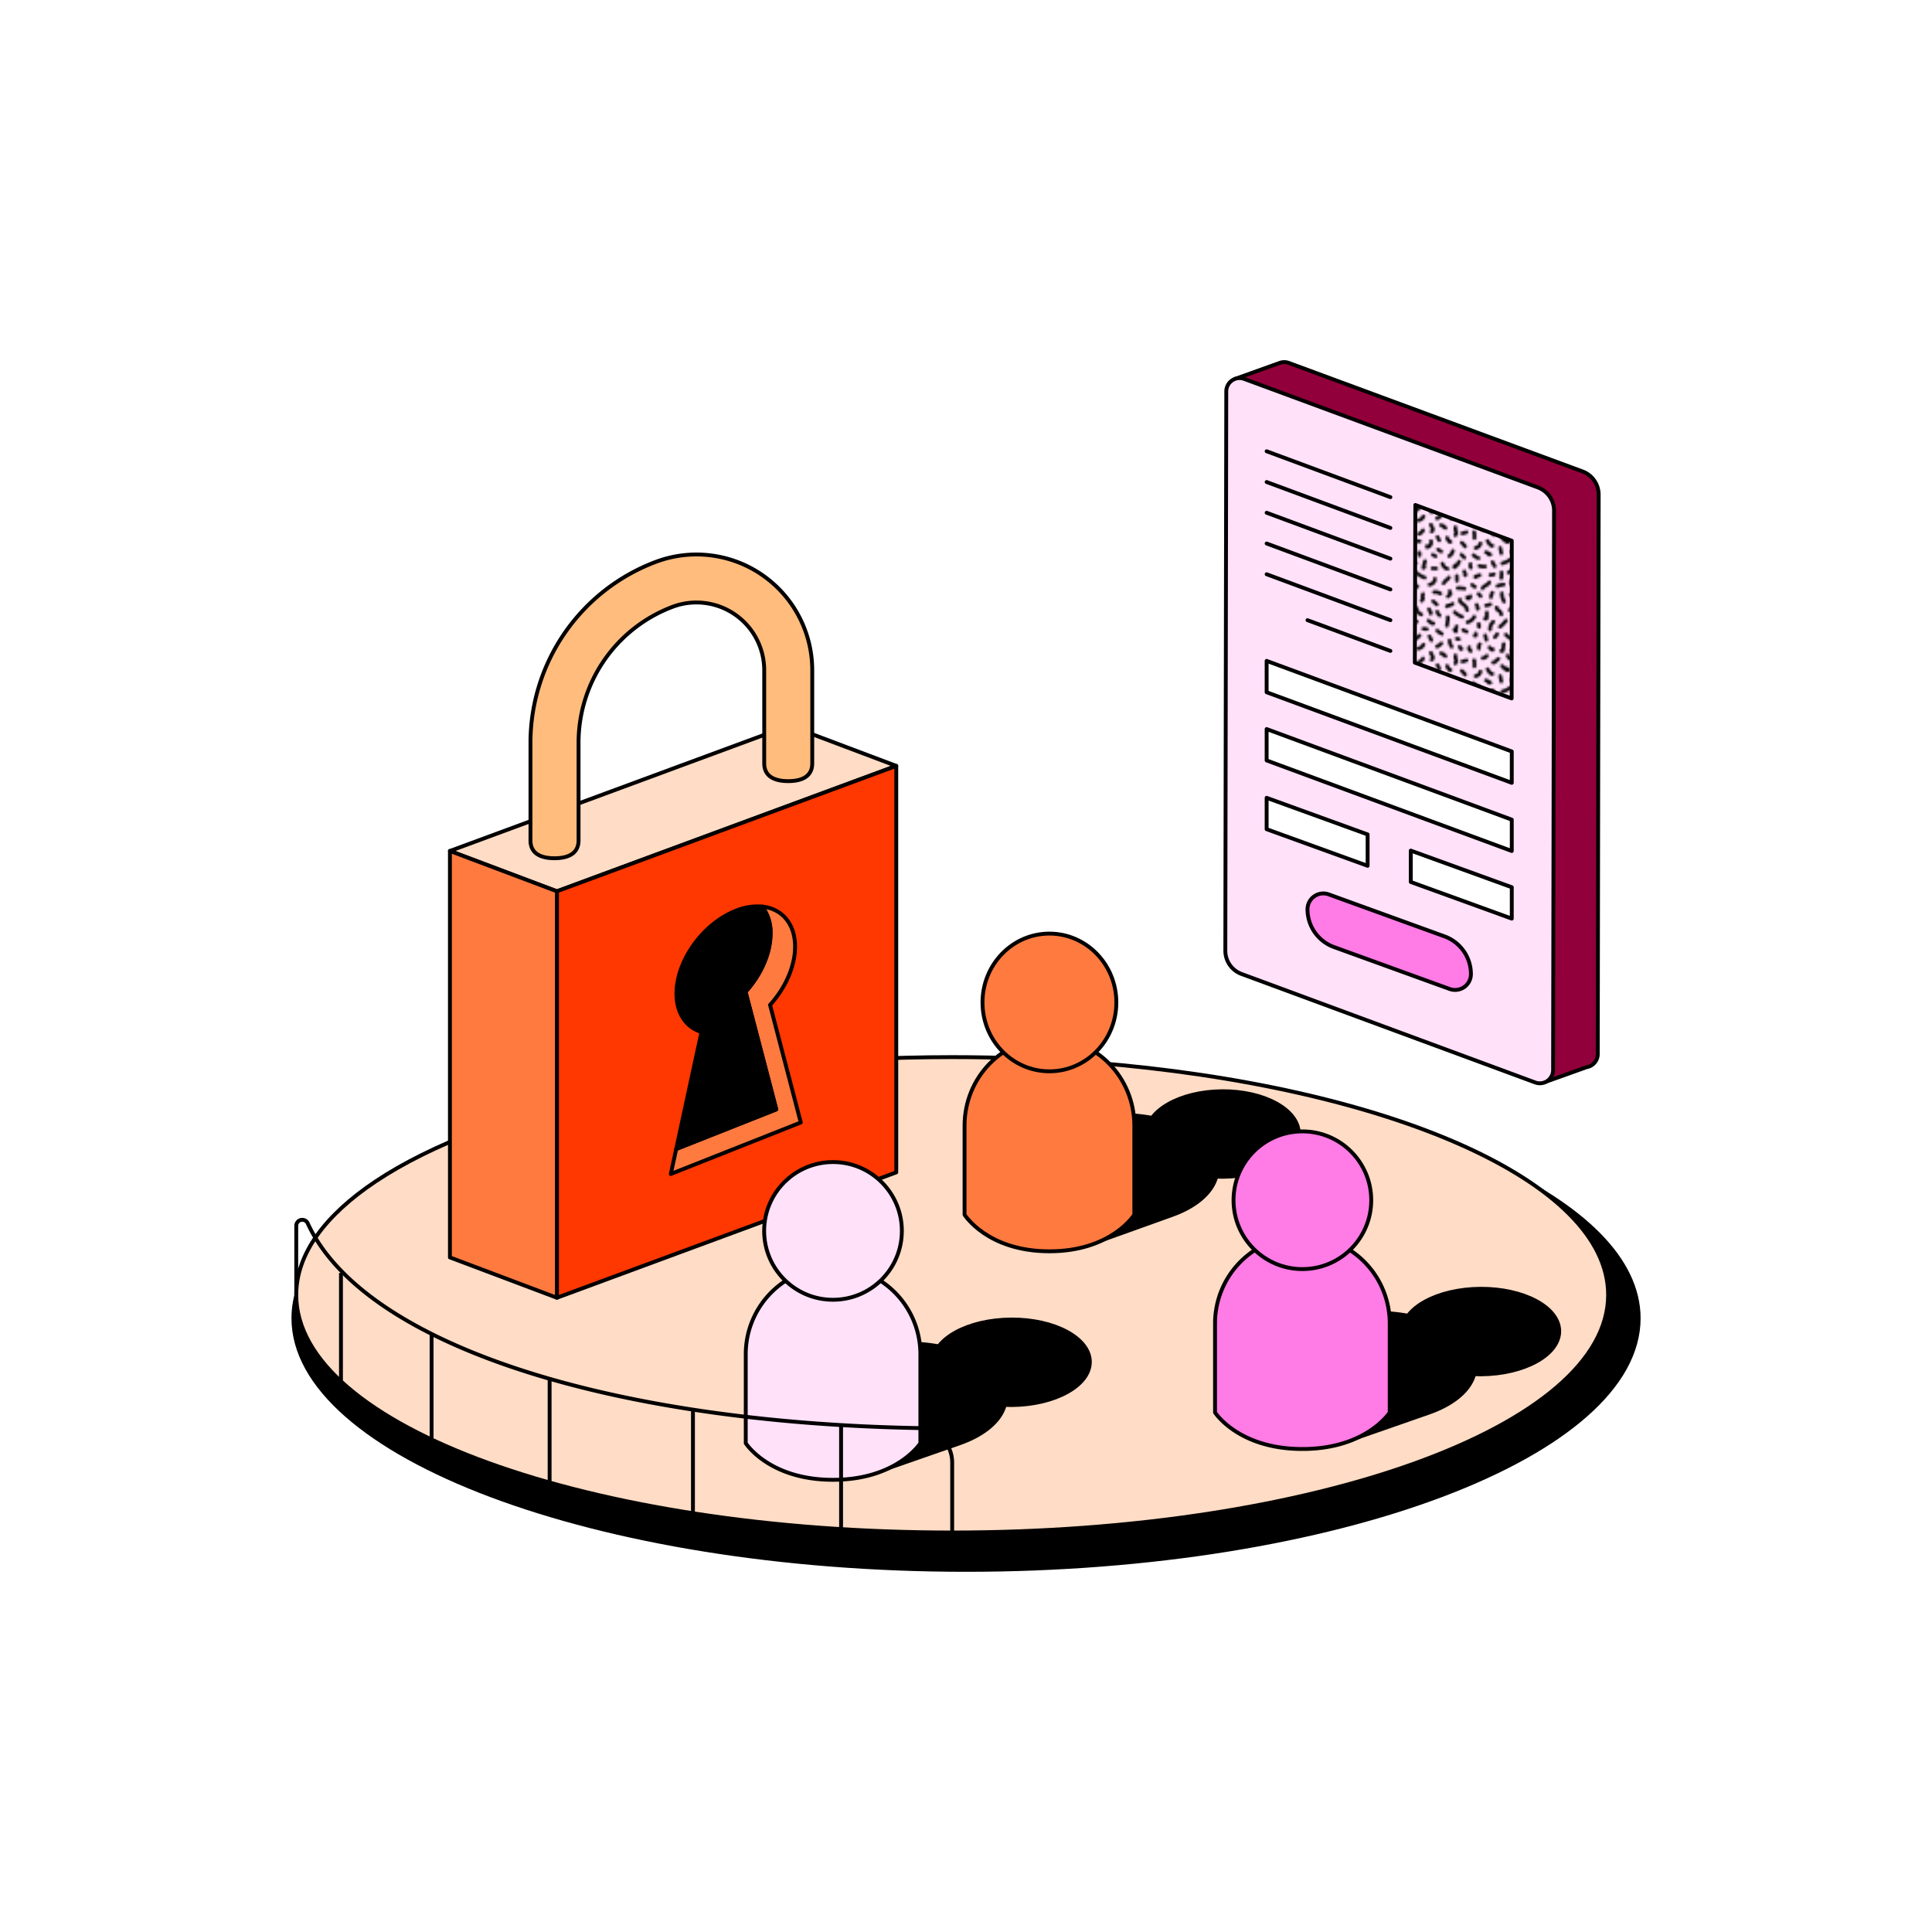 <svg xmlns="http://www.w3.org/2000/svg" xmlns:xlink="http://www.w3.org/1999/xlink" viewBox="0 0 1000 1000"><defs><style>.cls-1,.cls-10,.cls-13,.cls-2{fill:none;}.cls-10,.cls-11,.cls-12,.cls-13,.cls-14,.cls-2,.cls-3,.cls-4,.cls-5,.cls-6,.cls-7,.cls-8,.cls-9{stroke:#000;stroke-linejoin:round;}.cls-12,.cls-13,.cls-2{stroke-linecap:round;}.cls-2{stroke-width:1.7px;}.cls-10,.cls-11,.cls-12,.cls-13,.cls-14,.cls-3,.cls-4,.cls-5,.cls-6,.cls-7,.cls-8,.cls-9{stroke-width:2px;}.cls-4{fill:#ffdcc5;}.cls-5{fill:#ff3700;}.cls-6{fill:#ff7a3f;}.cls-7{fill:#ffbc7d;}.cls-8{fill:#ffe1f9;}.cls-9{fill:#ff7be5;}.cls-11{fill:#92003b;}.cls-12{fill:url(#PATTERN_3);}.cls-14{fill:#fff;}</style><pattern id="PATTERN_3" data-name="PATTERN 3" width="51" height="62" patternTransform="matrix(-1.07, 0, 0, 1.07, -323.96, -931.98)" patternUnits="userSpaceOnUse" viewBox="0 0 51 62"><rect class="cls-1" width="51" height="62"/><path class="cls-2" d="M25.78,62.81l-1,1.93"/><path class="cls-2" d="M30.55,62.43a7.76,7.76,0,0,0,3.59,2.29"/><path class="cls-2" d="M39.81,62a11.59,11.59,0,0,1-2.57,2"/><path class="cls-2" d="M49.21,64.6l.57-2.26"/><path class="cls-2" d="M3.35,61.4v1.17l.49,0"/><path class="cls-2" d="M44,61.7a4.47,4.47,0,0,0,1.14,1.51"/><path class="cls-2" d="M-2,10.23a2.47,2.47,0,0,0,2,1.12"/><path class="cls-2" d="M-3.24,36.64c.48,1.46,2.81,1.56,3.33,3"/><path class="cls-2" d="M25.78.81l-1,1.93"/><path class="cls-2" d="M30.55.43a7.76,7.76,0,0,0,3.59,2.29"/><path class="cls-2" d="M39.81,0a11.59,11.59,0,0,1-2.57,2"/><path class="cls-2" d="M12.59,58a4.47,4.47,0,0,1,.32,2.5,1.39,1.39,0,0,0,.74-.82"/><path class="cls-2" d="M48.64,16.68A5.3,5.3,0,0,1,46.7,19c-.14.09-.41.11-.4-.06"/><path class="cls-2" d="M41.62,15.15a7.84,7.84,0,0,1-2.39,2c-.19.11-.51.14-.54-.08a1,1,0,0,1,.85-.7"/><path class="cls-2" d="M49,10.23a2.47,2.47,0,0,0,2,1.12"/><path class="cls-2" d="M46,13.48c-.08.24-.44.12-.63-.05l-2-1.75"/><path class="cls-2" d="M47.72,6.17a3.18,3.18,0,0,1-1.57,1.28V7"/><path class="cls-2" d="M49.21,2.6,49.78.34"/><path class="cls-2" d="M42.52,20,42,22.68"/><path class="cls-2" d="M47.32,47.36a7.51,7.51,0,0,0,2.08.54"/><path class="cls-2" d="M7.85,12.44A7.79,7.79,0,0,0,9.93,13"/><path class="cls-2" d="M46.27,26.91a21.14,21.14,0,0,1-1.09,2"/><path class="cls-2" d="M37.72,25.72a11.2,11.2,0,0,0,3.85,1.83"/><path class="cls-2" d="M9.92,53.39a11.06,11.06,0,0,0,3.63-2.23"/><path class="cls-2" d="M34.44,19.8a11,11,0,0,1,2.62,2.13"/><path class="cls-2" d="M38.88,10.1A1.88,1.88,0,0,1,37,11.77"/><path class="cls-2" d="M40.83,4.5l.36,2.7a1.08,1.08,0,0,0,.23.66.39.39,0,0,0,.6,0"/><path class="cls-2" d="M37,7.54,33.51,8.77"/><path class="cls-2" d="M28.62,4.81a3.43,3.43,0,0,0,2.54,1.93"/><path class="cls-2" d="M34.19,15.51a5.75,5.75,0,0,1-3.76,1.35"/><path class="cls-2" d="M28.85,11.49a3.34,3.34,0,0,0,2,1.79"/><path class="cls-2" d="M25.08,8.78a11.7,11.7,0,0,1-.83,1.71c-.24.6-.13,1.45.48,1.63"/><path class="cls-2" d="M25,16.77a2.32,2.32,0,0,0,1.92,2.92v-.56"/><path class="cls-2" d="M30.81,22.47c.09-.06-.06-.2-.15-.15a.35.35,0,0,0-.1.3l0,1.1"/><path class="cls-2" d="M2,57.06c.09-.06-.05-.21-.15-.15a.3.3,0,0,0-.09.29v1.11"/><path class="cls-2" d="M33.46,24.93a2.1,2.1,0,0,1-1,2.52"/><path class="cls-2" d="M36.11,30a11.1,11.1,0,0,0,2.4,2"/><path class="cls-2" d="M41.89,31.88A12,12,0,0,0,42,34.69"/><path class="cls-2" d="M45.56,32.8a3.24,3.24,0,0,0,1.76.32"/><path class="cls-2" d="M35.85,34.88a2.18,2.18,0,0,1,1.28,2.94"/><path class="cls-2" d="M32.53,31.76A14.36,14.36,0,0,1,28,34.45"/><path class="cls-2" d="M27.86,26.41a19.35,19.35,0,0,1,.81,3.36.8.8,0,0,1-.43-.58"/><path class="cls-2" d="M24.16,23.33l-1.39.77"/><path class="cls-2" d="M22.43,30l1.92-.06"/><path class="cls-2" d="M33.1,37.4,32,38.67a.36.36,0,0,1-.28.16c-.11,0-.16-.19-.06-.22"/><path class="cls-2" d="M23.12,34.93c-.28,1.3,1,2.69,2.66,2.93"/><path class="cls-2" d="M21.86,14.72A8.5,8.5,0,0,1,21,16.36"/><path class="cls-2" d="M21.59,20.79a4.78,4.78,0,0,1-1.54,1"/><path class="cls-2" d="M20.15,9A21.37,21.37,0,0,0,18,10.41l1-.95"/><path class="cls-2" d="M20,4.25a13,13,0,0,0,1.88,1.51.24.24,0,0,0,.18,0c.06,0,.07-.13,0-.14"/><path class="cls-2" d="M16,2.86a5.31,5.31,0,0,1-1,3"/><path class="cls-2" d="M12.6,2a2.75,2.75,0,0,0-1.17.19"/><path class="cls-2" d="M13.17,10.06a3.92,3.92,0,0,1-.23,2,1.83,1.83,0,0,0,.31,1.86"/><path class="cls-2" d="M17.21,15.11a3.49,3.49,0,0,1-1.39,2.06c-.07,0-.14.08-.21,0s-.07-.16,0-.15"/><path class="cls-2" d="M14.42,21.44A3.86,3.86,0,0,0,16.21,24"/><path class="cls-2" d="M4.05,53.33A5.18,5.18,0,0,0,7.37,56"/><path class="cls-2" d="M19.51,27.63a5.49,5.49,0,0,1-1.11,1.84,1.11,1.11,0,0,1-.49.37c-.32.1-.79,0-.87.35"/><path class="cls-2" d="M11.38,26.66a5.81,5.81,0,0,0,2.34,2.77,3.09,3.09,0,0,0-.31-.93"/><path class="cls-2" d="M10.13,17.54a7.07,7.07,0,0,0-1.6,1.85L8.59,19"/><path class="cls-2" d="M11.22,5.93a2.5,2.5,0,0,0-.86.82c0,.08-.09.17,0,.25s.18.09.19,0"/><path class="cls-2" d="M3.35-.6V.57l.49,0"/><path class="cls-2" d="M15.94,40.93c.08.51-.56,1-.33,1.47a.92.92,0,0,0,.24.28l1,.88"/><path class="cls-2" d="M20.46,42.17a4.47,4.47,0,0,1,3.08-.73"/><path class="cls-2" d="M12.51,33.56,12.44,36"/><path class="cls-2" d="M16.31,34.36c.65,1.12,2.15,1.63,2.6,2.85"/><path class="cls-2" d="M14.51,47.08a3,3,0,0,0,1.55.72c.49.07,1.11.11,1.26.58"/><path class="cls-2" d="M24,45.8,22.2,47.42"/><path class="cls-2" d="M28.82,42.35A2.24,2.24,0,0,1,29,44.09a1,1,0,0,0-.08.69c.14.33.67.51.55.84"/><path class="cls-2" d="M26,49.65l-.92,1.78c-.09.17-.06.5.12.44"/><path class="cls-2" d="M22,50.91a3.35,3.35,0,0,1-1.18,1.81"/><path class="cls-2" d="M16.91,53.54a1.6,1.6,0,0,0-.08,1l.47,3.15"/><path class="cls-2" d="M5.93,43.39a1.45,1.45,0,0,0,.64,1.06c.39.19,1-.05,1-.48"/><path class="cls-2" d="M22,60.06a10.09,10.09,0,0,1-2.26,1.58"/><path class="cls-2" d="M44-.3a4.47,4.47,0,0,0,1.14,1.51"/><path class="cls-2" d="M12.11,39.48a14.37,14.37,0,0,0-3.33.28"/><path class="cls-2" d="M8.87,31.36a1.64,1.64,0,0,1-.37,1c-.18.32-.29.79,0,1"/><path class="cls-2" d="M5.07,37.86a2,2,0,0,1-1.37,1"/><path class="cls-2" d="M2,42.28a10.1,10.1,0,0,0-1,1.14"/><path class="cls-2" d="M2.91,47.51l-.59,1.64c-.07.18-.07.48.13.49"/><path class="cls-2" d="M6.51,6.11a1.38,1.38,0,0,1-.8,1.82"/><path class="cls-2" d="M4.13,12.35a12.73,12.73,0,0,0-.14,3"/><path class="cls-2" d="M1.09,17.83a2.79,2.79,0,0,0,2.39,2.24"/><path class="cls-2" d="M4.43,23.52A5,5,0,0,1,2,25"/><path class="cls-2" d="M10.3,23.31,8.82,24.79"/><path class="cls-2" d="M5.88,27.86a2.26,2.26,0,0,1-.17,1.78"/><path class="cls-2" d="M1.61,28.77a7.14,7.14,0,0,1-2.79.29"/><path class="cls-2" d="M1.43,33.25l1.91.6a.35.35,0,0,1,.24.16c0,.09-.05.23-.14.18"/><path class="cls-2" d="M1.38,4.59a2.24,2.24,0,0,1,.4,2.14"/><path class="cls-2" d="M34,43.62c1-.17,2-.38,3-.6.36-.09.7-.42.32-.47"/><path class="cls-2" d="M36.6,48.26a3.57,3.57,0,0,0,1.28,1.86"/><path class="cls-2" d="M32.05,49.17a3.54,3.54,0,0,1-2.39,3.11"/><path class="cls-2" d="M34.75,54.13a12.35,12.35,0,0,1-2.85,1.62"/><path class="cls-2" d="M41.72,42a5.86,5.86,0,0,1-.44,2.58c-.1.29-.76,1.95-.59,1.26"/><path class="cls-2" d="M40.83,37.78a10.68,10.68,0,0,1,3.05.72"/><path class="cls-2" d="M46.32,41.7A5.35,5.35,0,0,1,47,43.88"/><path class="cls-2" d="M47.76,36.64c.48,1.46,2.81,1.56,3.33,3"/><path class="cls-2" d="M44.28,48.83c.26.5-.28,1-.75,1.33A2.78,2.78,0,0,0,42,52.28"/><path class="cls-2" d="M11,45c.39.76-.44,1.55-1.14,2-1.15.77-2.35,1.83-2.32,3.22"/><path class="cls-2" d="M39.71,55.22a15.21,15.21,0,0,0,2.94,3"/><path class="cls-2" d="M28.76,59.15,27,59.33"/><path class="cls-2" d="M36.21,58.16a6.07,6.07,0,0,0-1.88,2"/><path class="cls-2" d="M26.26,55.21,24.5,56.56c-.22.17-.61.28-.69,0"/><path class="cls-2" d="M45.84,55.77a4.43,4.43,0,0,1,1.6,3.73"/><path class="cls-2" d="M49,51.27c0,.73,0,1.46,0,2.19a1.2,1.2,0,0,0,.22.77c.19.2.58.21.68,0"/><path class="cls-2" d="M49.42,22.15a8.91,8.91,0,0,0-2.12,1.16l.69,0"/><path class="cls-2" d="M9.47,59.77a6.51,6.51,0,0,1-1.74.79"/><path class="cls-2" d="M52.61,28.77a7.14,7.14,0,0,1-2.79.29"/><path class="cls-2" d="M22-1.94A10.09,10.09,0,0,1,19.69-.36"/></pattern></defs><title>Restrict for Elementor Logged in users</title><g id="Layer_3" data-name="Layer 3"><path class="cls-3" d="M575.29,557.76c-24.25-2-49.44-3-75.29-3-132.11,0-247,27-306,66.7-26.87,18.09-42.13,38.83-42.13,60.88,0,70.46,156,130.22,348.24,130.22s348.06-59.76,348.06-130.22C848.15,621.35,731.37,570.36,575.29,557.76Z"/><path class="cls-4" d="M566.27,550.06c-23.64-1.89-48.2-2.9-73.42-2.9-128.83,0-240.9,26-298.43,64.33C168.23,629,153.34,649,153.34,670.22c0,68,152,123,339.51,123s339.51-55.09,339.51-123C832.36,611.39,718.48,562.22,566.27,550.06Z"/><polygon class="cls-4" points="463.91 396.43 288.25 461.33 232.88 440.46 408.54 375.56 463.91 396.43"/><polygon class="cls-5" points="463.91 606.81 288.25 671.71 288.25 461.33 463.91 396.43 463.91 606.81"/><polygon class="cls-6" points="232.88 650.84 288.25 671.71 288.25 461.33 232.88 440.46 232.88 650.84"/><path class="cls-7" d="M287,444.22c-6.87,0-12.43-2.31-12.43-9.18V384.25a100.1,100.1,0,0,1,65.15-93.53,59.93,59.93,0,0,1,80.7,56.22v48.19c0,6.87-5.56,9.18-12.43,9.18s-12.43-2.31-12.43-9.18V346.94A35.08,35.08,0,0,0,348.37,314a75.15,75.15,0,0,0-48.91,70.21V435C299.46,441.91,293.9,444.22,287,444.22Z"/><path class="cls-3" d="M606.71,628.85l-43.16,15.48s-24.9,0-44.51-17.26-9-30-9-30l43.16-15.48c23.39-8.39,54.33-4.61,69.11,8.43h0C637.08,603.09,630.1,620.46,606.71,628.85Z"/><ellipse class="cls-3" cx="632.81" cy="586.91" rx="39.49" ry="22.14" transform="translate(-3.83 4.15) rotate(-0.37)"/><path class="cls-6" d="M587.12,582.65v46.08s-11.74,18.94-43.94,18.94-43.93-18.94-43.93-18.94V582.65c0-25,19.67-45.22,43.93-45.22h0C567.45,537.43,587.12,557.68,587.12,582.65Z"/><ellipse class="cls-6" cx="543.18" cy="518.87" rx="34.64" ry="35.64"/><path class="cls-3" d="M496.54,747.1l-44.42,15.48s-25.62.06-45.79-17.25-9.27-30-9.27-30l44.42-15.47c24.07-8.39,55.9-4.62,71.11,8.43h0C527.8,721.34,520.61,738.72,496.54,747.1Z"/><ellipse class="cls-3" cx="523.4" cy="705.16" rx="40.64" ry="22.14" transform="translate(-4.36 3.26) rotate(-0.36)"/><path class="cls-8" d="M476.38,700.9V747s-12.08,18.95-45.22,18.95S386,747,386,747V700.9a45.21,45.21,0,0,1,45.21-45.21h0A45.22,45.22,0,0,1,476.38,700.9Z"/><circle class="cls-8" cx="431.16" cy="637.12" r="35.64"/><path class="cls-3" d="M739.49,731.22,695.07,746.7s-25.62,0-45.8-17.26-9.27-30-9.27-30L684.42,684c24.07-8.39,55.91-4.61,71.12,8.43h0C770.74,705.46,763.56,722.83,739.49,731.22Z"/><ellipse class="cls-3" cx="766.35" cy="689.28" rx="40.64" ry="22.14" transform="translate(-4.26 4.76) rotate(-0.36)"/><path class="cls-9" d="M719.32,685V731.1S707.24,750,674.11,750,628.9,731.1,628.9,731.1V685a45.22,45.22,0,0,1,45.21-45.22h0A45.22,45.22,0,0,1,719.32,685Z"/><circle class="cls-9" cx="674.11" cy="621.24" r="35.64"/><path class="cls-10" d="M492.85,793.27V757a17.83,17.83,0,0,0-17.48-17.83c-160.63-2.93-287.36-43.43-316.1-106a3.11,3.11,0,0,0-5.93,1.29v35.72"/><line class="cls-10" x1="176.48" y1="658.88" x2="176.48" y2="717.5"/><line class="cls-10" x1="223.39" y1="690.12" x2="223.39" y2="745.09"/><line class="cls-10" x1="284.48" y1="713.05" x2="284.48" y2="768.62"/><line class="cls-10" x1="358.67" y1="729.28" x2="358.67" y2="783.93"/><line class="cls-10" x1="435.34" y1="737.57" x2="435.34" y2="793.95"/><path class="cls-6" d="M414.48,581l-15.9-60.86c7.84-8.66,12.95-19.83,12.95-30.17,0-12-6.94-19.68-17-20.72a22.3,22.3,0,0,1,4.33,13.95c0,10.34-5.11,21.51-12.95,30.17l15.9,60.86L350,594.74l-2.79,12.9Z"/><path class="cls-3" d="M385.88,513.36c7.84-8.66,12.95-19.83,12.95-30.17a22.3,22.3,0,0,0-4.33-13.95,29.15,29.15,0,0,0-13.67,2.18c-17,6.71-30.7,25.9-30.7,42.86,0,10.33,5.11,17.45,12.95,19.91L350,594.74l51.81-20.52Z"/><path class="cls-11" d="M639.43,196.06l23.07-8.27v0a6.8,6.8,0,0,1,4.58.06l152,56.15a12.83,12.83,0,0,1,8.39,12.08L827,545.59a6.88,6.88,0,0,1-5.85,6.79l-22,7.89.26-15L665.7,495.87a12.84,12.84,0,0,1-8.39-12.07l.47-270.56Z"/><path class="cls-8" d="M804.37,264.36l-.49,289.49a6.88,6.88,0,0,1-9.27,6.43l-152-56.15a12.83,12.83,0,0,1-8.38-12.08l.49-289.48a6.89,6.89,0,0,1,9.27-6.44l152,56.16A12.82,12.82,0,0,1,804.37,264.36Z"/><polygon class="cls-12" points="782.49 279.88 782.43 361.5 732.31 342.99 732.58 261.37 782.49 279.88"/><line class="cls-13" x1="655.61" y1="233.57" x2="719.67" y2="257.33"/><line class="cls-13" x1="655.61" y1="249.49" x2="719.67" y2="273.25"/><line class="cls-13" x1="655.61" y1="265.4" x2="719.67" y2="289.16"/><line class="cls-13" x1="655.61" y1="281.32" x2="719.67" y2="305.08"/><line class="cls-13" x1="655.61" y1="297.23" x2="719.67" y2="321"/><line class="cls-13" x1="676.76" y1="321" x2="719.67" y2="336.91"/><polygon class="cls-14" points="655.61 393.6 782.49 440.48 782.49 424.25 655.61 377.36 655.61 393.6"/><polygon class="cls-14" points="655.61 358.31 782.49 405.19 782.49 388.95 655.61 342.07 655.61 358.31"/><polygon class="cls-14" points="730.22 456.51 782.49 475.47 782.49 459.23 730.22 440.28 730.22 456.51"/><polygon class="cls-14" points="655.61 429.19 707.88 448.14 707.88 431.9 655.61 412.95 655.61 429.19"/><path class="cls-9" d="M690.47,490.19l59.88,21.71a8.2,8.2,0,0,0,11-7.7h0a20.79,20.79,0,0,0-13.71-19.55l-59.88-21.71a8.2,8.2,0,0,0-11,7.7h0A20.79,20.79,0,0,0,690.47,490.19Z"/></g></svg>